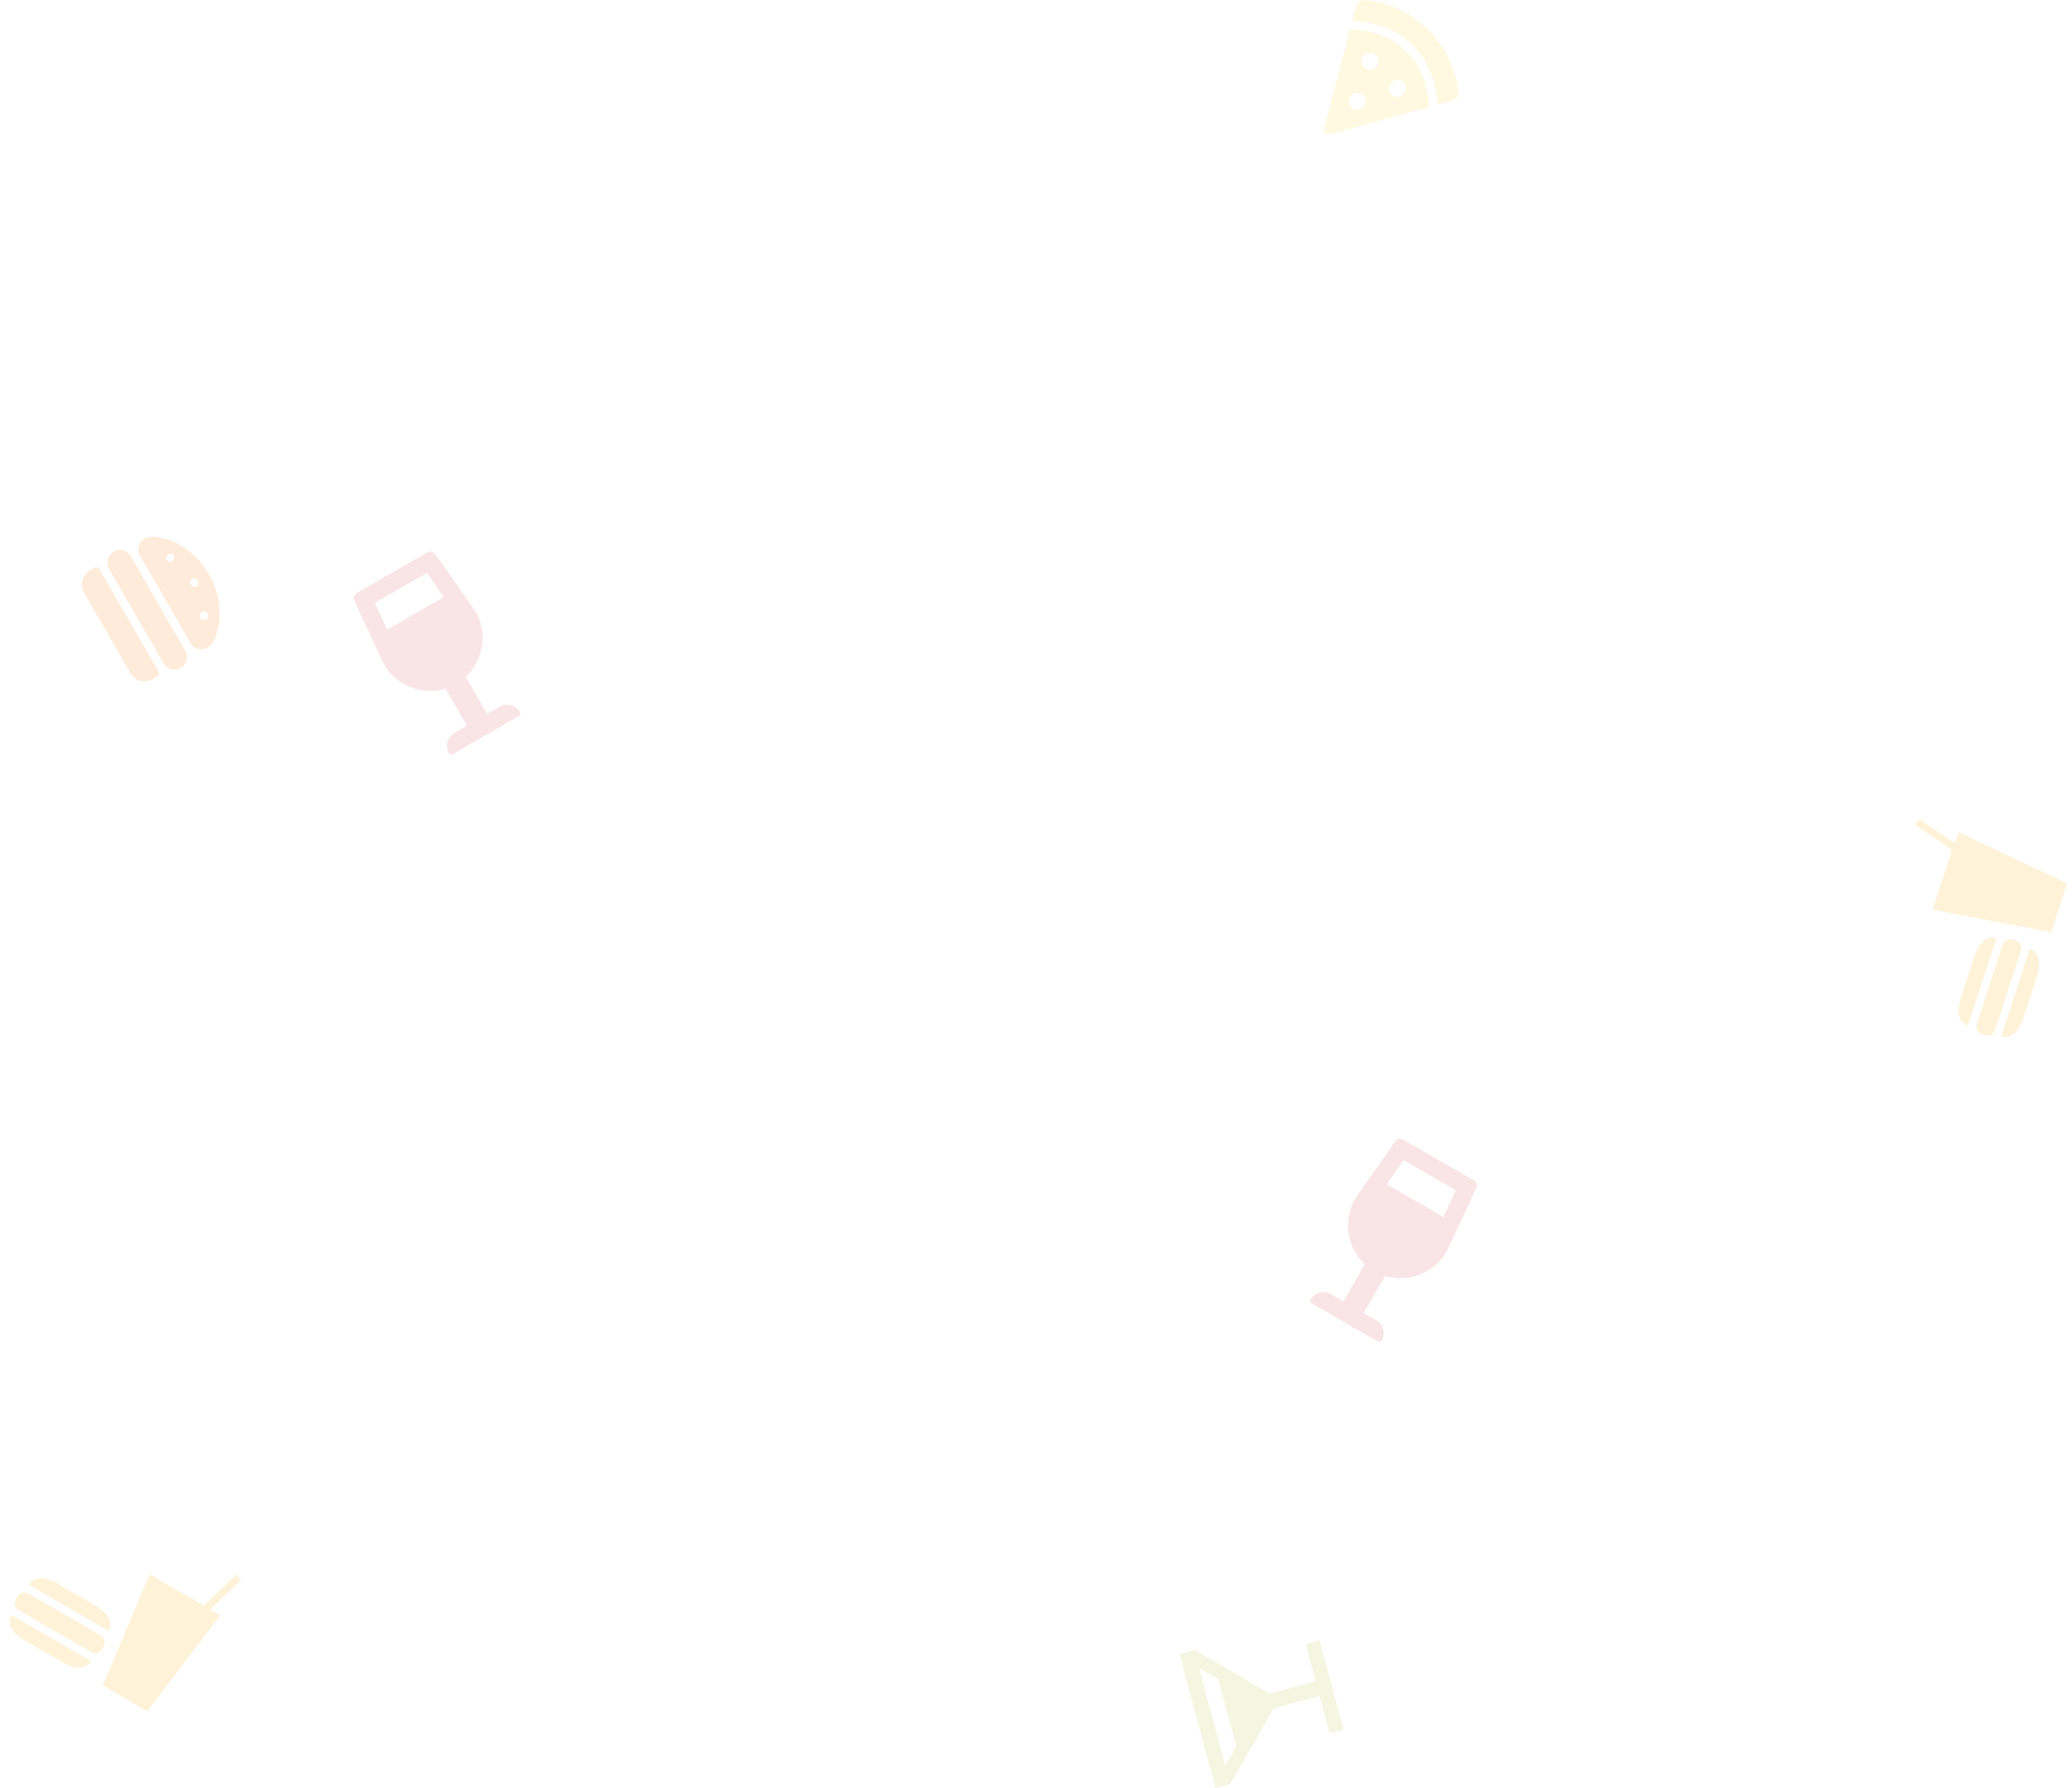 <svg xmlns="http://www.w3.org/2000/svg" width="1029.872" height="888.576" viewBox="0 0 1029.872 888.576"><g transform="translate(-858.094 -187)"><path d="M92.8,24.417l-7.565,59.3H59.682l-7.535-59.6h31.2l6.166-21.3L93,3.878,87.088,24.373l5.712.044ZM48.534,58.727s.956-7.69-12.295-7.69h-21.1c-13.231,0-12.295,7.69-12.295,7.69H48.534ZM2.843,76.03s-.936,7.69,12.295,7.69h21.1c13.25,0,12.295-7.69,12.295-7.69H2.843Zm43.71-3.845c2.169,0,3.92-2.142,3.92-4.8,0-2.678-1.751-4.808-3.92-4.808H4.642C2.483,62.572.72,64.7.72,67.381c0,2.663,1.763,4.8,3.922,4.8h41.91Z" transform="translate(1779.604 681.214) rotate(-72)" fill="#fbaf00" opacity="0.15"/><path d="M20.79.02a4.316,4.316,0,0,0-4.623,3.156L14.228,10.54c24.553.718,41.162,17.092,42.2,41.484l7.451-2.065a4.318,4.318,0,0,0,3.091-4.7C64.239,21.6,44.6,2.267,20.79.02ZM13.138,14.677.071,64.339a2.121,2.121,0,0,0,2.617,2.585l49.6-13.754c-.559-22.887-16.107-38.231-39.148-38.487ZM16.75,54.44a4.188,4.188,0,1,1,4.188-4.188A4.188,4.188,0,0,1,16.75,54.44Zm6.282-19.891a4.188,4.188,0,1,1,4.188-4.188A4.188,4.188,0,0,1,23.031,34.548Zm13.61,13.61a4.188,4.188,0,1,1,4.188-4.188A4.188,4.188,0,0,1,36.641,48.158Z" transform="translate(1515.999 187)" fill="#ffd639" opacity="0.15"/><path d="M60.455,31.435H6.254a6.254,6.254,0,1,0,0,12.508h54.2a6.254,6.254,0,1,0,0-12.508ZM62.54,48.112H4.169A2.085,2.085,0,0,0,2.085,50.2v2.085a8.339,8.339,0,0,0,8.339,8.339H56.286a8.339,8.339,0,0,0,8.339-8.339V50.2A2.085,2.085,0,0,0,62.54,48.112ZM7.64,27.266H59.069c4.5,0,7.117-5.72,4.537-9.886C58.37,8.921,46.846,2.263,33.355,2.25,19.864,2.263,8.339,8.921,3.1,17.378.521,21.545,3.136,27.266,7.64,27.266ZM50.032,12.673a2.085,2.085,0,1,1-2.085,2.085A2.085,2.085,0,0,1,50.032,12.673ZM33.355,8.5a2.085,2.085,0,1,1-2.085,2.085A2.085,2.085,0,0,1,33.355,8.5ZM16.677,12.673a2.085,2.085,0,1,1-2.085,2.085A2.085,2.085,0,0,1,16.677,12.673Z" transform="translate(947.202 442.332) rotate(60)" fill="#fb7e00" opacity="0.15"/><path d="M92.8,24.417l-7.565,59.3H59.682l-7.535-59.6h31.2l6.166-21.3L93,3.878,87.088,24.373l5.712.044ZM48.534,58.727s.956-7.69-12.295-7.69h-21.1c-13.231,0-12.295,7.69-12.295,7.69H48.534ZM2.843,76.03s-.936,7.69,12.295,7.69h21.1c13.25,0,12.295-7.69,12.295-7.69H2.843Zm43.71-3.845c2.169,0,3.92-2.142,3.92-4.8,0-2.678-1.751-4.808-3.92-4.808H4.642C2.483,62.572.72,64.7.72,67.381c0,2.663,1.763,4.8,3.922,4.8h41.91Z" transform="translate(899.331 922.329) rotate(30)" fill="#fbaf00" opacity="0.15"/><path d="M39.317,84.46H32.036V63.128A26.33,26.33,0,0,0,52.314,35.067l-2.9-32.419A2.888,2.888,0,0,0,46.551,0H5.872A2.886,2.886,0,0,0,3.014,2.648L.109,35.069A26.33,26.33,0,0,0,20.387,63.13V84.46H13.106a7.281,7.281,0,0,0-7.281,7.281A1.456,1.456,0,0,0,7.281,93.2H45.142A1.456,1.456,0,0,0,46.6,91.741,7.281,7.281,0,0,0,39.317,84.46ZM11.24,8.737H41.183L42.488,23.3H9.935Z" transform="translate(1550.398 750.373) rotate(30)" fill="#db5353" opacity="0.15"/><path d="M39.317,84.46H32.036V63.128A26.33,26.33,0,0,0,52.314,35.067l-2.9-32.419A2.888,2.888,0,0,0,46.551,0H5.872A2.886,2.886,0,0,0,3.014,2.648L.109,35.069A26.33,26.33,0,0,0,20.387,63.13V84.46H13.106a7.281,7.281,0,0,0-7.281,7.281A1.456,1.456,0,0,0,7.281,93.2H45.142A1.456,1.456,0,0,0,46.6,91.741,7.281,7.281,0,0,0,39.317,84.46ZM11.24,8.737H41.183L42.488,23.3H9.935Z" transform="translate(1030.265 484.709) rotate(-30)" fill="#db5353" opacity="0.15"/><path d="M35.188,42.86v23.5H16.008v7.193H62.04V66.356H42.86V42.86L73.548,12.172V4.5H4.5v7.672ZM21.762,19.844,14.09,12.172H63.958l-7.672,7.672Z" transform="matrix(-0.259, -0.966, 0.966, -0.259, 1459.001, 1081.087)" fill="#bfc540" opacity="0.15"/></g></svg>